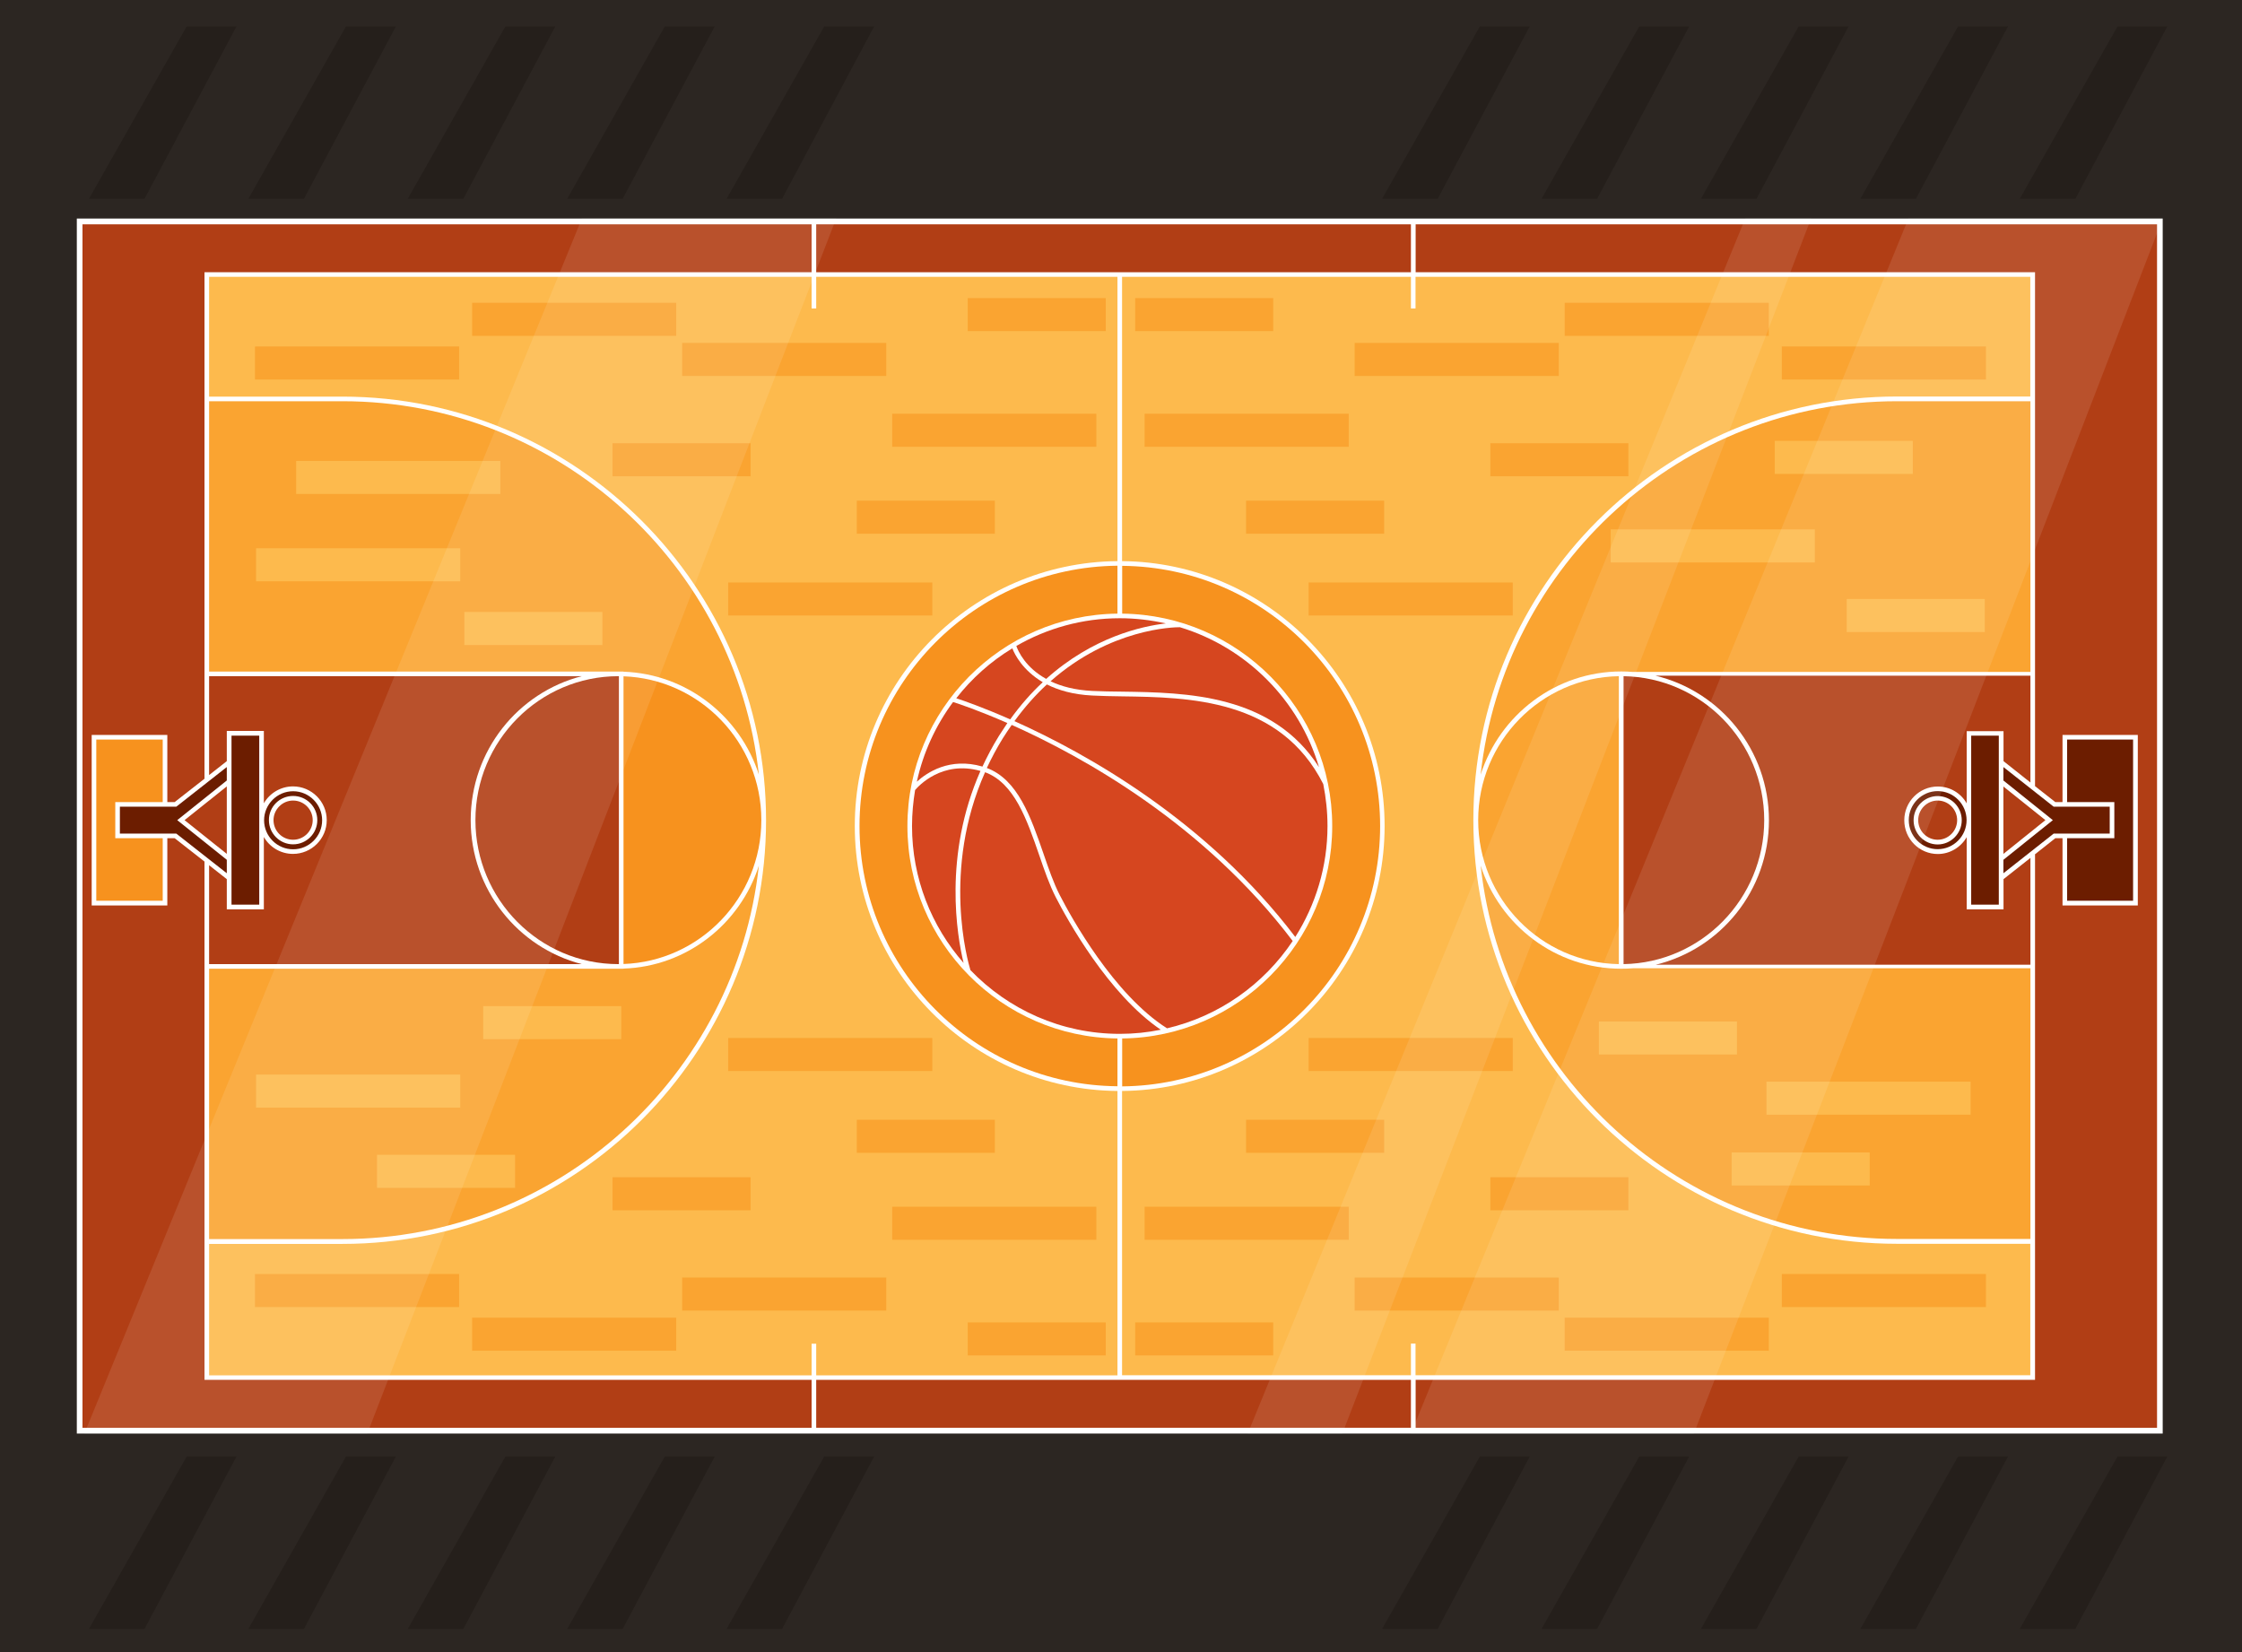 <?xml version="1.0" encoding="utf-8"?>
<!-- Generator: Adobe Illustrator 18.0.0, SVG Export Plug-In . SVG Version: 6.00 Build 0)  -->
<!DOCTYPE svg PUBLIC "-//W3C//DTD SVG 1.1//EN" "http://www.w3.org/Graphics/SVG/1.1/DTD/svg11.dtd">
<svg version="1.1" xmlns="http://www.w3.org/2000/svg" xmlns:xlink="http://www.w3.org/1999/xlink" x="0px" y="0px"
	 viewBox="0 0 1900 1400" enable-background="new 0 0 1900 1400" xml:space="preserve">
<g id="Background">
	<rect fill="#2C2622" width="1900" height="1400"/>
</g>
<g id="Object">
	<rect x="65.1" y="185.2" fill="#FFFFFF" width="1767.7" height="1029.6"/>
	<path fill="#D6461F" d="M861.3,547.4c1.6,4.5,7.7,18.2,25.3,27.9c39.5-35.5,81.2-44.7,101.4-47c-12.5-2.8-25.6-4.4-39-4.4
		C917.1,523.9,887.1,532.5,861.3,547.4z"/>
	<path fill="#B13E15" d="M1642.1,678.4c-9.1,0-16.5,7.5-16.5,16.6c0,9.2,7.4,16.6,16.5,16.6c9.1,0,16.5-7.5,16.5-16.6
		C1658.6,685.9,1651.2,678.4,1642.1,678.4z"/>
	<polygon fill="#B13E15" points="1724.6,338 1724.6,340 1724.6,666.2 1741.8,679.7 1747.9,679.7 1747.9,622.8 1811.7,622.8 
		1811.7,767.3 1747.9,767.3 1747.9,710.3 1741.8,710.3 1724.6,723.9 1724.6,1050 1724.6,1052 1724.6,1169.3 1199.7,1169.3 
		1199.7,1209.9 1828,1209.9 1828,190.1 1199.7,190.1 1199.7,230.7 1724.6,230.7 	"/>
	<polygon fill="#6C1D00" points="1693.9,766.6 1693.9,748.1 1693.9,726.7 1693.9,663.3 1693.9,641.9 1693.9,623.4 1670.5,623.4 
		1670.5,766.6 	"/>
	<polygon fill="#B13E15" points="1697.8,723.6 1733.4,695 1697.8,666.5 	"/>
	<polygon fill="#6C1D00" points="1751.8,710.3 1751.8,763.3 1807.7,763.3 1807.7,626.7 1751.8,626.7 1751.8,679.7 1791.8,679.7 
		1791.8,710.3 	"/>
	<polygon fill="#6C1D00" points="1740.4,683.6 1697.8,650 1697.8,661.4 1739.7,695 1697.8,728.6 1697.8,740 1740.4,706.4 
		1747.9,706.4 1787.9,706.4 1787.9,683.6 1747.9,683.6 	"/>
	<path fill="#F7921E" d="M728.4,700c0,121,97.9,219.5,218.6,220.5V880c-98.3-1.1-178-81.4-178-180s79.7-178.9,178-180v-40.6
		C826.3,480.5,728.4,579,728.4,700z"/>
	<path fill="#D6461F" d="M857.4,614.3c-2.6,3.7-5.1,7.4-7.6,11.4c-5.2,8.4-9.6,16.8-13.5,25.1c26.3,9.8,37.3,41.7,48,72.6
		c4.4,12.8,8.6,25,13.7,34.9c9.9,19.3,45.8,84.4,91,113.1c44.2-10.3,82-37.3,106.5-74C1020.4,698.2,918,641.4,857.4,614.3z"/>
	<path fill="#D6461F" d="M859.7,611.1c60.9,27.3,162.9,84.1,238,182.9c17.2-27.2,27.3-59.4,27.3-94c0-12.2-1.3-24.1-3.6-35.6
		c-36.5-72.3-113.9-73.5-170.5-74.3c-9-0.1-17.5-0.3-25.3-0.7c-16.2-0.8-28.7-4.5-38.4-9.4C877.8,588.7,868.5,599,859.7,611.1z"/>
	<path fill="#D6461F" d="M951,586.1c54.1,0.8,127,1.9,166.8,64c-16.8-56.7-61.4-101.5-117.9-118.6c-5,0-58.8,0.9-109.6,45.8
		c9,4.3,20.6,7.5,35.5,8.2C933.5,585.9,942,586,951,586.1z"/>
	<rect x="691.7" y="1169.3" fill="#B13E15" width="504" height="40.6"/>
	<path fill="#D6461F" d="M772.9,700c0,44.4,16.5,85,43.7,116c-5.5-22.8-17.4-90.9,14.3-162.7c-32.7-9.2-52.7,13-55.4,16.2
		C773.9,679.3,772.9,689.6,772.9,700z"/>
	<path fill="#F7921E" d="M1169.6,700c0-121-97.9-219.5-218.6-220.5V520c98.3,1.1,178,81.4,178,180s-79.7,178.9-178,180v40.6
		C1071.7,919.5,1169.6,821,1169.6,700z"/>
	<path fill="#D6461F" d="M777,662.4c8.5-7.7,27.8-20.9,55.6-12.8c4-8.6,8.6-17.3,13.9-25.9c2.4-3.8,4.8-7.4,7.2-11
		c-24.2-10.6-41.2-16.3-46-17.8C793.1,614.6,782.4,637.5,777,662.4z"/>
	<path fill="#D6461F" d="M857.9,549.4c-18.3,11.1-34.4,25.5-47.5,42.3c6.3,2.1,22.8,7.8,45.7,17.9c8.8-12.2,18.1-22.7,27.6-31.5
		C866.8,568.1,860,554.8,857.9,549.4z"/>
	<path fill="#D6461F" d="M949,876.1c11.9,0,23.5-1.2,34.7-3.5c-44.5-30.2-79.3-93.4-89.1-112.5c-5.2-10.2-9.5-22.5-13.9-35.4
		c-10.4-30.1-21.1-61.2-45.9-70.3c-36.8,82.8-14.6,160.5-12.4,167.7C854.4,855.4,899.3,876.1,949,876.1z"/>
	<polygon fill="#B13E15" points="192.2,723.6 192.2,666.4 156.4,695 	"/>
	<path fill="#F7921E" d="M528.4,573.1v243.8c64.8-2.3,116.8-56.1,116.8-121.9C645.2,629.2,593.2,575.4,528.4,573.1z"/>
	<path fill="#B13E15" d="M177.2,656.8l15-11.8v-25.6h31.4v61.3c4.9-8.5,14.2-14.3,24.7-14.3c15.7,0,28.6,12.8,28.6,28.6
		c0,15.7-12.8,28.6-28.6,28.6c-10.6,0-19.8-5.8-24.7-14.3v61.3h-31.4V745l-15-11.8V817H493c-54-13.9-94.1-63.3-94.1-122
		c0-58.7,40-108.1,94.1-122H177.2V656.8z"/>
	<path fill="#FAA431" d="M290.2,340h-113v229.1h351.2v0.1c53.7,1.9,98.9,37.9,114.7,87.2C623.8,478.8,472.9,340,290.2,340z"/>
	<path fill="#B13E15" d="M248.4,711.6c9.2,0,16.6-7.5,16.6-16.6c0-9.2-7.5-16.6-16.6-16.6s-16.6,7.5-16.6,16.6
		C231.8,704.2,239.2,711.6,248.4,711.6z"/>
	<path fill="#6C1D00" d="M248.4,719.7c13.6,0,24.6-11.1,24.6-24.6s-11.1-24.6-24.6-24.6s-24.6,11.1-24.6,24.6
		S234.8,719.7,248.4,719.7z M248.4,674.5c11.3,0,20.5,9.2,20.5,20.5c0,11.3-9.2,20.5-20.5,20.5c-11.3,0-20.5-9.2-20.5-20.5
		C227.8,683.7,237,674.5,248.4,674.5z"/>
	<polygon fill="#B13E15" points="687.8,1169.3 173.3,1169.3 173.3,1054 173.3,1050 173.3,819 173.3,817 173.3,730.1 148,710.3 
		141.8,710.3 141.8,767.3 77.7,767.3 77.7,622.8 141.8,622.8 141.8,679.7 148,679.7 173.3,659.9 173.3,573 173.3,571.1 173.3,340 
		173.3,336.1 173.3,230.7 687.8,230.7 687.8,190.1 69.9,190.1 69.9,1209.9 687.8,1209.9 	"/>
	<polygon fill="#6C1D00" points="196.2,623.4 196.2,642 196.2,663.3 196.2,726.7 196.2,748.1 196.2,766.6 219.7,766.6 219.7,623.4 	
		"/>
	<path fill="#FDBA4D" d="M687.8,234.6H177.2v101.5h113c197.9,0,359,161,359,359s-161,359-359,359h-113v111.4h510.6v-26.8h3.9v26.8
		H947V924.5C824.1,923.4,724.4,823.1,724.4,700c0-123.1,99.7-223.4,222.6-224.5V234.6H691.7v26.8h-3.9V234.6z"/>
	<path fill="#FDBA4D" d="M1195.7,234.6H950.9v240.9c122.9,1.1,222.5,101.3,222.5,224.5c0,123.1-99.7,223.4-222.5,224.5v240.9h244.8
		v-26.8h3.9v26.8h521V1054h-113c-197.9,0-359-161-359-359s161-359,359-359h113V234.6h-521v26.8h-3.9V234.6z"/>
	<rect x="691.7" y="190.1" fill="#B13E15" width="504" height="40.6"/>
	<path fill="#B13E15" d="M524.5,817V573c-0.1,0-0.3,0-0.4,0c-66.8,0-121.2,54.7-121.2,122c0,67.2,54.3,122,121.1,122h0.2
		C524.3,817,524.4,817,524.5,817z"/>
	<path fill="#6C1D00" d="M1642.1,670.4c-13.5,0-24.5,11.1-24.5,24.6s11,24.6,24.5,24.6c13.5,0,24.5-11.1,24.5-24.6
		S1655.6,670.4,1642.1,670.4z M1642.1,715.6c-11.3,0-20.4-9.2-20.4-20.5c0-11.3,9.2-20.5,20.4-20.5c11.3,0,20.4,9.2,20.4,20.5
		C1662.5,706.3,1653.3,715.6,1642.1,715.6z"/>
	<path fill="#FAA431" d="M177.2,1050h113c182.7,0,333.6-138.8,352.9-316.4c-15.8,49.3-61,85.4-114.7,87.2v0.1h-4.3c0,0,0,0-0.1,0
		c0,0,0,0-0.1,0H177.2V1050z"/>
	<polygon fill="#6C1D00" points="149.4,706.4 192.2,740 192.2,728.6 150.2,695 192.2,661.4 192.2,650 149.4,683.6 141.8,683.6 
		101.6,683.6 101.6,706.4 141.8,706.4 	"/>
	<polygon fill="#F7921E" points="137.9,679.7 137.9,626.7 81.6,626.7 81.6,763.3 137.9,763.3 137.9,710.3 97.7,710.3 97.7,679.7 	
		"/>
	<g>
		<path fill="#FAA431" d="M1371.9,573c-65.9,1.1-119.2,55.4-119.2,122c0,66.6,53.3,120.9,119.2,122V573z"/>
		<path fill="#B13E15" d="M1375.9,573v244c65.9-1.1,119.2-55.4,119.2-122C1495.1,628.4,1441.9,574.1,1375.9,573z"/>
	</g>
	<path fill="#FAA431" d="M1720.7,340h-113c-182.7,0-333.6,138.8-352.9,316.4c16.2-50.6,63.5-87.4,119.1-87.4c3.3,0,6.5,0.1,9.7,0.4
		h337.1V340z"/>
	<path fill="#FAA431" d="M1373.9,820.9c-55.6,0-102.9-36.7-119.1-87.4c19.3,177.7,170.2,316.4,352.9,316.4h113V820.5h-336.5
		C1380.8,820.8,1377.4,820.9,1373.9,820.9z"/>
	<path fill="#B13E15" d="M1720.7,663.1v-90.5H1403c55,13.2,96.1,63.1,96.1,122.5c0,59.3-40.9,109.1-95.9,122.4h317.5V727l-22.8,18
		v25.6h-31.2v-61.2c-4.9,8.5-14.1,14.3-24.5,14.3c-15.7,0-28.4-12.8-28.4-28.6c0-15.7,12.7-28.6,28.4-28.6
		c10.5,0,19.6,5.7,24.5,14.3v-61.2h31.2V645L1720.7,663.1z"/>
	<g>
		<rect x="1326" y="256.6" fill="#FAA431" width="173" height="28"/>
		<rect x="1148" y="290.6" fill="#FAA431" width="173" height="28"/>
		<rect x="1510" y="293.6" fill="#FAA431" width="173" height="28"/>
		<rect x="970" y="350.6" fill="#FAA431" width="173" height="28"/>
		<rect x="1109" y="493.6" fill="#FAA431" width="173" height="28"/>
		<rect x="962" y="252.6" fill="#FAA431" width="117" height="28"/>
		<rect x="1263" y="375.6" fill="#FAA431" width="117" height="28"/>
		<rect x="1056" y="424.3" fill="#FAA431" width="117" height="28"/>
	</g>
	<g>
		<rect x="1326" y="1116.6" fill="#FAA431" width="173" height="28"/>
		<rect x="1148" y="1082.6" fill="#FAA431" width="173" height="28"/>
		<rect x="1510" y="1079.6" fill="#FAA431" width="173" height="28"/>
		<rect x="970" y="1022.6" fill="#FAA431" width="173" height="28"/>
		<rect x="1109" y="879.6" fill="#FAA431" width="173" height="28"/>
		<rect x="962" y="1120.6" fill="#FAA431" width="117" height="28"/>
		<rect x="1263" y="997.6" fill="#FAA431" width="117" height="28"/>
		<rect x="1056" y="948.9" fill="#FAA431" width="117" height="28"/>
	</g>
	<g>
		<rect x="400.1" y="1116.6" fill="#FAA431" width="173" height="28"/>
		<rect x="578.1" y="1082.6" fill="#FAA431" width="173" height="28"/>
		<rect x="216.1" y="1079.6" fill="#FAA431" width="173" height="28"/>
		<rect x="756.1" y="1022.6" fill="#FAA431" width="173" height="28"/>
		<rect x="617.1" y="879.6" fill="#FAA431" width="173" height="28"/>
		<rect x="820.1" y="1120.6" fill="#FAA431" width="117" height="28"/>
		<rect x="519.1" y="997.6" fill="#FAA431" width="117" height="28"/>
		<rect x="726.1" y="948.9" fill="#FAA431" width="117" height="28"/>
	</g>
	<g>
		<rect x="400.1" y="256.6" fill="#FAA431" width="173" height="28"/>
		<rect x="578.1" y="290.6" fill="#FAA431" width="173" height="28"/>
		<rect x="216.1" y="293.6" fill="#FAA431" width="173" height="28"/>
		<rect x="756.1" y="350.6" fill="#FAA431" width="173" height="28"/>
		<rect x="617.1" y="493.6" fill="#FAA431" width="173" height="28"/>
		<rect x="820.1" y="252.6" fill="#FAA431" width="117" height="28"/>
		<rect x="519.1" y="375.6" fill="#FAA431" width="117" height="28"/>
		<rect x="726.1" y="424.3" fill="#FAA431" width="117" height="28"/>
	</g>
	<rect x="1365" y="448.6" fill="#FDBA4D" width="173" height="28"/>
	<rect x="1497" y="916.6" fill="#FDBA4D" width="173" height="28"/>
	<rect x="217" y="910.6" fill="#FDBA4D" width="173" height="28"/>
	<rect x="217" y="464.6" fill="#FDBA4D" width="173" height="28"/>
	<rect x="251" y="390.6" fill="#FDBA4D" width="173" height="28"/>
	<rect x="1504" y="373.6" fill="#FDBA4D" width="117" height="28"/>
	<rect x="1565" y="507.6" fill="#FDBA4D" width="117" height="28"/>
	<rect x="1355" y="865.6" fill="#FDBA4D" width="117" height="28"/>
	<rect x="1467.5" y="976.6" fill="#FDBA4D" width="117" height="28"/>
	<rect x="409.5" y="852.6" fill="#FDBA4D" width="117" height="28"/>
	<rect x="319.5" y="978.6" fill="#FDBA4D" width="117" height="28"/>
	<rect x="393.5" y="518.6" fill="#FDBA4D" width="117" height="28"/>
	<polygon opacity="0.1" fill="#FFFFFF" points="1832.8,185.2 1435.5,1214.8 1195.7,1214.8 1617.3,185.2 	"/>
	<polygon opacity="0.1" fill="#FFFFFF" points="1534.8,185.2 1137.6,1214.8 1057.4,1214.8 1479,185.2 	"/>
	<polygon opacity="0.1" fill="#FFFFFF" points="708.6,185.2 311.3,1214.8 71.5,1214.8 493.1,185.2 	"/>
	<polygon fill="#251F1B" points="200.4,22.4 122.5,168.4 75.4,168.4 158.2,22.4 	"/>
	<polygon fill="#251F1B" points="335.5,22.4 257.6,168.4 210.5,168.4 293.2,22.4 	"/>
	<polygon fill="#251F1B" points="470.6,22.4 392.7,168.4 345.6,168.4 428.3,22.4 	"/>
	<polygon fill="#251F1B" points="605.7,22.4 527.7,168.4 480.7,168.4 563.4,22.4 	"/>
	<polygon fill="#251F1B" points="740.8,22.4 662.8,168.4 615.8,168.4 698.5,22.4 	"/>
	<polygon fill="#251F1B" points="1296.4,22.4 1218.4,168.4 1171.3,168.4 1254.1,22.4 	"/>
	<polygon fill="#251F1B" points="1431.5,22.4 1353.5,168.4 1306.4,168.4 1389.2,22.4 	"/>
	<polygon fill="#251F1B" points="1566.6,22.4 1488.6,168.4 1441.5,168.4 1524.3,22.4 	"/>
	<polygon fill="#251F1B" points="1701.7,22.4 1623.7,168.4 1576.6,168.4 1659.4,22.4 	"/>
	<polygon fill="#251F1B" points="1836.7,22.4 1758.8,168.4 1711.7,168.4 1794.5,22.4 	"/>
	<polygon fill="#251F1B" points="200.4,1234.3 122.5,1380.3 75.4,1380.3 158.2,1234.3 	"/>
	<polygon fill="#251F1B" points="335.5,1234.3 257.6,1380.3 210.5,1380.3 293.2,1234.3 	"/>
	<polygon fill="#251F1B" points="470.6,1234.3 392.7,1380.3 345.6,1380.3 428.3,1234.3 	"/>
	<polygon fill="#251F1B" points="605.7,1234.3 527.7,1380.3 480.7,1380.3 563.4,1234.3 	"/>
	<polygon fill="#251F1B" points="740.8,1234.3 662.8,1380.3 615.8,1380.3 698.5,1234.3 	"/>
	<polygon fill="#251F1B" points="1296.4,1234.3 1218.4,1380.3 1171.3,1380.3 1254.1,1234.3 	"/>
	<polygon fill="#251F1B" points="1431.5,1234.3 1353.5,1380.3 1306.4,1380.3 1389.2,1234.3 	"/>
	<polygon fill="#251F1B" points="1566.6,1234.3 1488.6,1380.3 1441.5,1380.3 1524.3,1234.3 	"/>
	<polygon fill="#251F1B" points="1701.7,1234.3 1623.7,1380.3 1576.6,1380.3 1659.4,1234.3 	"/>
	<polygon fill="#251F1B" points="1836.7,1234.3 1758.8,1380.3 1711.7,1380.3 1794.5,1234.3 	"/>
</g>
</svg>
